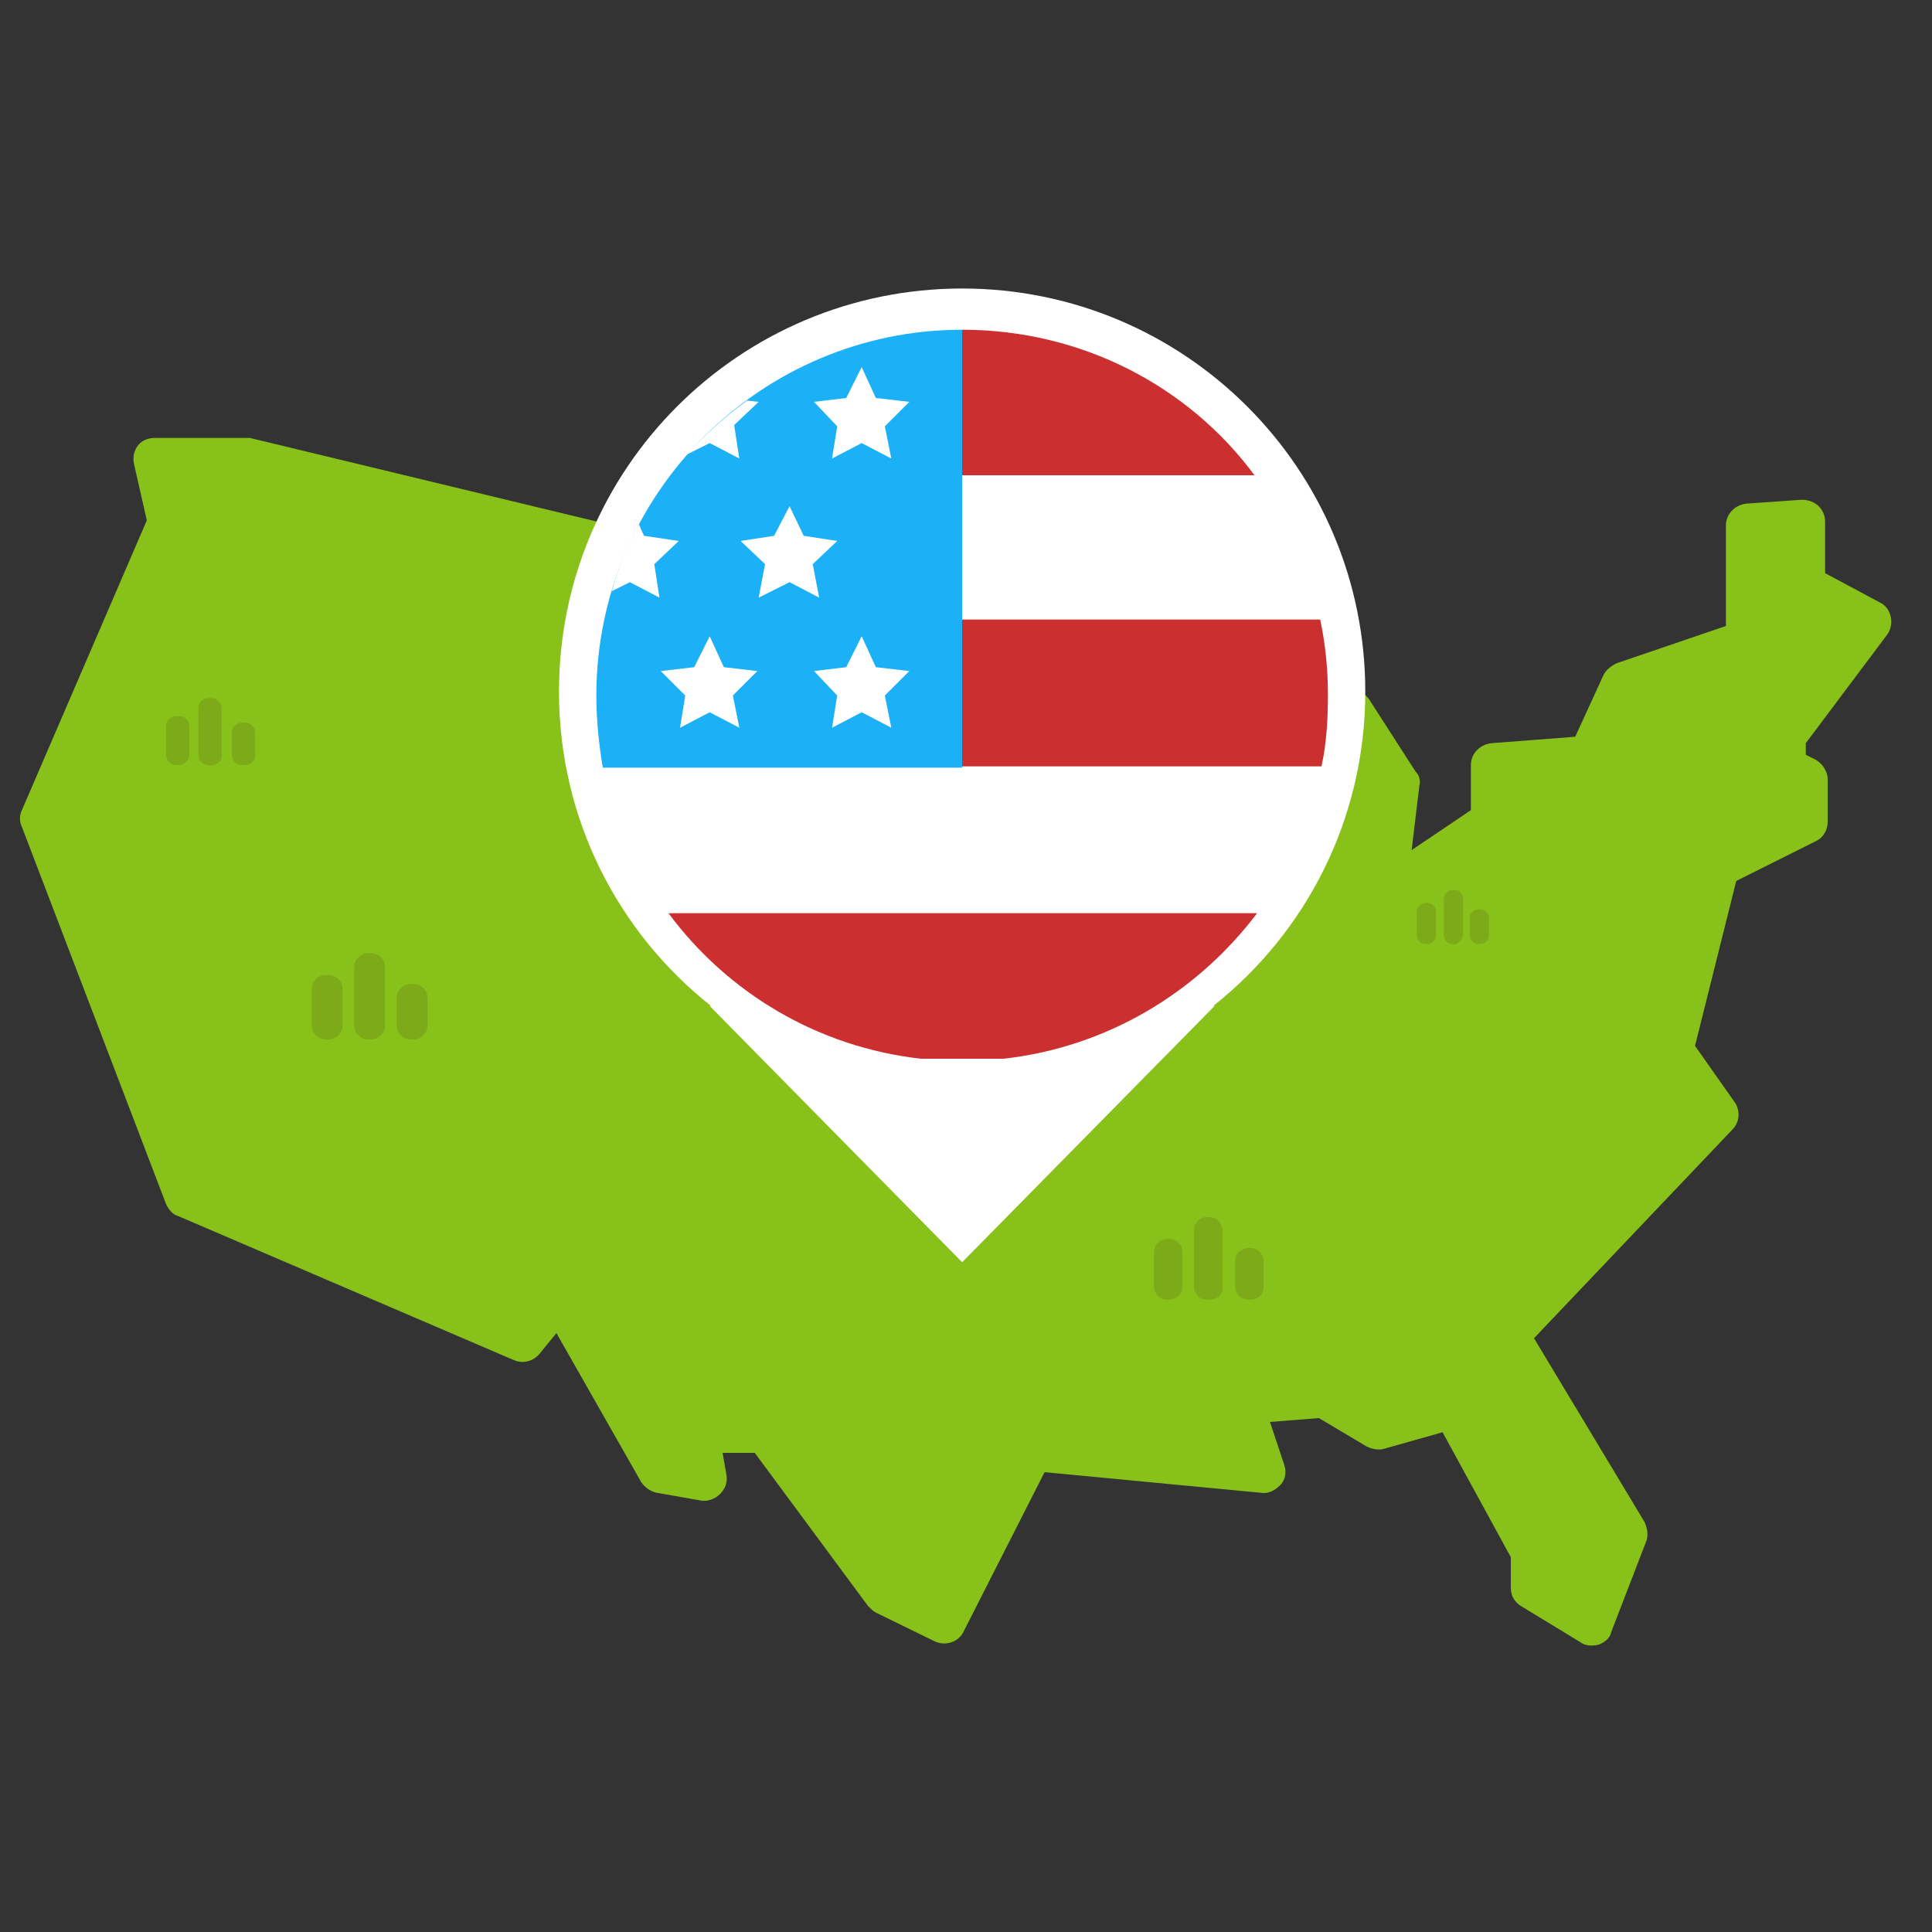 <?xml version="1.0" encoding="utf-8"?><!DOCTYPE svg PUBLIC "-//W3C//DTD SVG 1.1//EN" "http://www.w3.org/Graphics/SVG/1.1/DTD/svg11.dtd"><svg version="1.1" id="Layer_1" xmlns="http://www.w3.org/2000/svg" xmlns:xlink="http://www.w3.org/1999/xlink" x="0px" y="0px" width="150px" height="150px" viewBox="0 0 150 150" enable-background="new 0 0 150 150" xml:space="preserve"><rect x="0" y="0" width="150" height="150" fill="#333333" stroke="none"/><path fill="#88C11A" d="M146.5,49.3c0.3-0.4,0.4-0.9,0.3-1.4c-0.1-0.5-0.4-0.9-0.8-1.1l-4.3-2.3v-4c0-0.5-0.2-0.9-0.5-1.2	c-0.3-0.3-0.8-0.5-1.3-0.5l-4.3,0.3c-0.9,0.1-1.6,0.8-1.6,1.7v7.8l-8.5,2.9c-0.4,0.2-0.8,0.5-1,0.9l-2.2,4.8l-6.5,0.5	c-0.9,0.1-1.6,0.8-1.6,1.7v3.5l-4.6,3.1l0.6-5c0.1-0.4,0-0.8-0.3-1.1l-3.6-5.6c-0.3-0.4-0.7-0.7-1.2-0.7c-0.5-0.1-1,0.1-1.3,0.4	l-6.7,5.6c-0.5,0.4-0.7,1.1-0.6,1.7l1.1,4.6l-2.6,2.2l-4.1-8.1l7.1-5.6c0.6-0.4,0.8-1.2,0.5-1.9c-0.2-0.7-0.9-1.1-1.6-1.1h-4.8	l-1.9-1.8c-0.5-0.4-1.1-0.6-1.7-0.4l-3,1l0.6-1.7c0.2-0.5,0.1-1-0.1-1.5c-0.3-0.4-0.7-0.7-1.2-0.8l-28.9-3.4l-36.5-8.8	c-0.1,0-0.3,0-0.4,0h-7c-0.5,0-1,0.2-1.3,0.6c-0.3,0.4-0.4,0.9-0.3,1.4l1,4.4L1.7,62.9c-0.2,0.4-0.2,0.9,0,1.3l11.2,29.3	c0.2,0.4,0.5,0.8,0.9,0.9l26.1,11.2c0.7,0.3,1.5,0.1,2-0.5l1.3-1.6l6.6,11.6c0.3,0.4,0.7,0.7,1.2,0.8l3.4,0.6	c0.5,0.1,1.1-0.1,1.5-0.5c0.4-0.4,0.6-0.9,0.5-1.5l-0.3-1.7h2.5l8.8,11.9c0.2,0.2,0.4,0.4,0.6,0.5l4.5,2.2c0.2,0.1,0.5,0.2,0.8,0.2	c0.6,0,1.2-0.3,1.5-0.9l6.3-12.4l16.8,1.6c0.6,0.1,1.1-0.2,1.5-0.6c0.4-0.4,0.5-1,0.3-1.6l-1.1-3.3l3.8-0.3l3.7,2.2	c0.4,0.2,0.9,0.3,1.3,0.2l4.6-1.3l5.3,9.7v2.4c0,0.6,0.3,1.1,0.8,1.4l4.6,2.8c0.4,0.3,0.9,0.3,1.4,0.2c0.5-0.2,0.9-0.5,1-1l2.7-7	c0.2-0.5,0.1-1-0.1-1.5l-8.6-14.3l15.4-16.2c0.6-0.6,0.6-1.5,0.2-2.1l-3.1-4.4l3.2-12.8l6.2-3.1c0.6-0.3,0.9-0.9,0.9-1.5v-3.3	c0-0.6-0.4-1.2-0.9-1.5l-0.8-0.4v-0.9L146.5,49.3z"/><path fill="#FFFFFF" d="M106,53.7c0-17.3-14-31.3-31.3-31.3c-17.3,0-31.3,14-31.3,31.3c0,9.9,4.6,18.7,11.8,24.4h-0.1L74.7,98	l19.6-19.9h-0.1C101.4,72.4,106,63.6,106,53.7z"/><path fill="#1CB0F6" d="M46.3,54c0,1.9,0.2,3.8,0.5,5.6h27.9v-34C59.1,25.6,46.3,38.3,46.3,54z"/><path fill="#FFFFFF" d="M53.3,35.3l1.8-0.9l2.3,1.2l-0.4-2.6l1.9-1.8l-0.9-0.1C56.2,32.4,54.7,33.8,53.3,35.3z"/><polygon fill="#FFFFFF" points="66.9,28.5 68,30.9 70.6,31.2 68.7,33.1 69.2,35.6 66.9,34.4 64.6,35.6 65,33.1 63.2,31.2 65.7,30.9"/><polygon fill="#FFFFFF" points="55.1,49.4 56.2,51.8 58.8,52.1 56.9,54 57.4,56.5 55.1,55.3 52.8,56.5 53.2,54 51.3,52.1 53.9,51.8"/><polygon fill="#FFFFFF" points="66.9,49.4 68,51.8 70.6,52.1 68.7,54 69.2,56.5 66.9,55.3 64.6,56.5 65,54 63.2,52.1 65.7,51.8"/><path fill="#FFFFFF" d="M48.9,45.2l2.3,1.2l-0.4-2.6l1.9-1.8L50,41.6l-0.4-0.9c-0.9,1.6-1.6,3.4-2.1,5.2L48.9,45.2z"/><polygon fill="#FFFFFF" points="61.3,39.3 62.4,41.6 65,42 63.1,43.8 63.6,46.4 61.3,45.2 58.9,46.4 59.4,43.8 57.5,42 60.1,41.6"/><path fill="#CC2F2F" d="M97.4,36.9C92.3,30,84,25.6,74.7,25.6v11.3H97.4z"/><path fill="#CC2F2F" d="M74.7,59.5h27.9c0.4-1.8,0.5-3.7,0.5-5.6c0-2-0.2-3.9-0.6-5.8H74.7V59.5z"/><path fill="#CC2F2F" d="M51.9,70.9c4.6,6.2,11.6,10.4,19.6,11.3h6.4C86,81.3,93,77,97.6,70.9H51.9z"/><path fill="#7CAA18" d="M25.5,80.7h-0.2c-0.6,0-1.1-0.5-1.1-1.1v-2.8c0-0.6,0.5-1.1,1.1-1.1h0.2c0.6,0,1.1,0.5,1.1,1.1v2.8	C26.6,80.2,26.1,80.7,25.5,80.7z"/><path fill="#7CAA18" d="M28.8,80.7h-0.2c-0.6,0-1.1-0.5-1.1-1.1v-4.5c0-0.6,0.5-1.1,1.1-1.1h0.2c0.6,0,1.1,0.5,1.1,1.1v4.5	C29.9,80.2,29.4,80.7,28.8,80.7z"/><path fill="#7CAA18" d="M32.1,80.7h-0.2c-0.6,0-1.1-0.5-1.1-1.1v-2.1c0-0.6,0.5-1.1,1.1-1.1h0.2c0.6,0,1.1,0.5,1.1,1.1v2.1	C33.2,80.2,32.7,80.7,32.1,80.7z"/><path fill="#7CAA18" d="M13.9,59.4h-0.2c-0.5,0-0.8-0.4-0.8-0.8v-2.2c0-0.5,0.4-0.8,0.8-0.8h0.2c0.5,0,0.8,0.4,0.8,0.8v2.2	C14.7,59,14.3,59.4,13.9,59.4z"/><path fill="#7CAA18" d="M16.4,59.4h-0.2c-0.5,0-0.8-0.4-0.8-0.8V55c0-0.5,0.4-0.8,0.8-0.8h0.2c0.5,0,0.8,0.4,0.8,0.8v3.6	C17.3,59,16.9,59.4,16.4,59.4z"/><path fill="#7CAA18" d="M19,59.4h-0.2c-0.5,0-0.8-0.4-0.8-0.8v-1.7c0-0.5,0.4-0.8,0.8-0.8H19c0.5,0,0.8,0.4,0.8,0.8v1.7	C19.9,59,19.5,59.4,19,59.4z"/><path fill="#7CAA18" d="M90.8,100.9h-0.2c-0.6,0-1-0.5-1-1v-2.7c0-0.6,0.5-1,1-1h0.2c0.6,0,1,0.5,1,1v2.7	C91.8,100.5,91.3,100.9,90.8,100.9z"/><path fill="#7CAA18" d="M93.9,100.9h-0.2c-0.6,0-1-0.5-1-1v-4.4c0-0.6,0.5-1,1-1h0.2c0.6,0,1,0.5,1,1v4.4	C95,100.5,94.5,100.9,93.9,100.9z"/><path fill="#7CAA18" d="M97.1,100.9h-0.2c-0.6,0-1-0.5-1-1v-2c0-0.6,0.5-1,1-1h0.2c0.6,0,1,0.5,1,1v2	C98.1,100.5,97.7,100.9,97.1,100.9z"/><path fill="#7CAA18" d="M110.8,73.3h-0.1c-0.4,0-0.7-0.3-0.7-0.7v-1.8c0-0.4,0.3-0.7,0.7-0.7h0.1c0.4,0,0.7,0.3,0.7,0.7v1.8	C111.5,73,111.2,73.3,110.8,73.3z"/><path fill="#7CAA18" d="M112.9,73.3h-0.1c-0.4,0-0.7-0.3-0.7-0.7v-2.8c0-0.4,0.3-0.7,0.7-0.7h0.1c0.4,0,0.7,0.3,0.7,0.7v2.8	C113.5,73,113.2,73.3,112.9,73.3z"/><path fill="#7CAA18" d="M114.9,73.3h-0.1c-0.4,0-0.7-0.3-0.7-0.7v-1.3c0-0.4,0.3-0.7,0.7-0.7h0.1c0.4,0,0.7,0.3,0.7,0.7v1.3	C115.6,73,115.3,73.3,114.9,73.3z"/></svg>